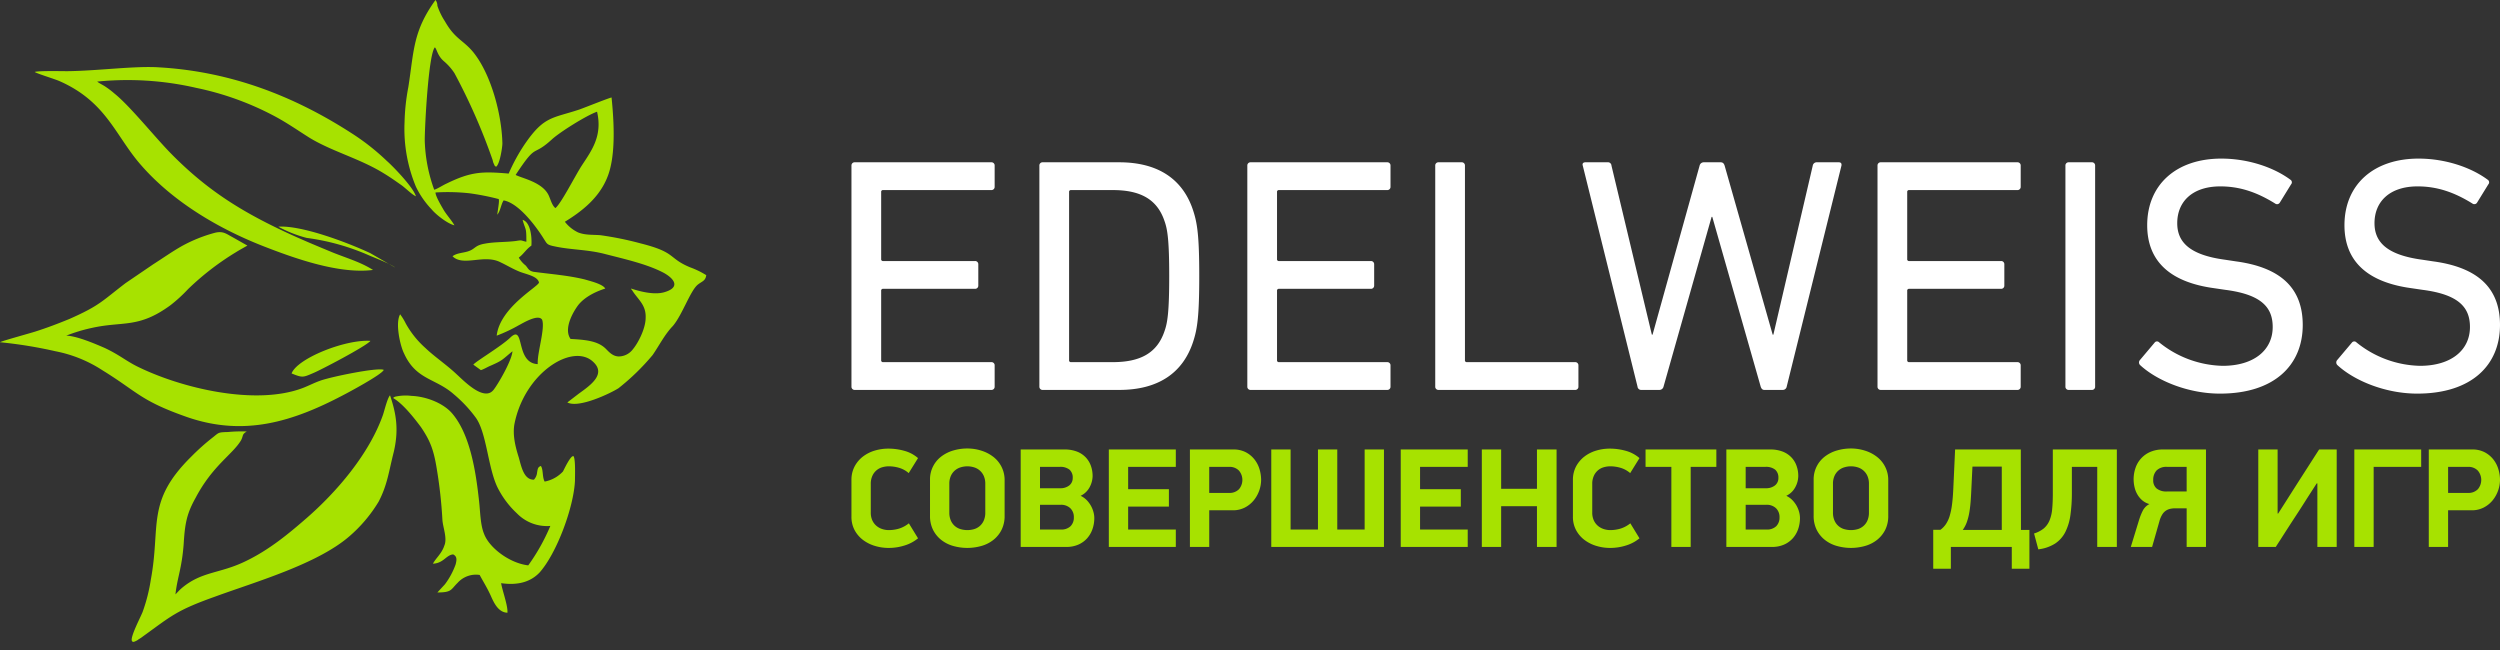 <svg width="200" height="52" viewBox="0 0 200 52" fill="none" xmlns="http://www.w3.org/2000/svg"><rect x="0" y="0" width="200" height="52" fill="#333333" stroke="none"/><path d="M68.117 13.25a.256.256 0 0 1 .073-.194.252.252 0 0 1 .194-.073h10.921a.251.251 0 0 1 .251.163.249.249 0 0 1 .016.105v1.687a.254.254 0 0 1-.267.268h-8.651a.142.142 0 0 0-.155.095.143.143 0 0 0-.006.065v5.357a.142.142 0 0 0 .16.16h7.344a.252.252 0 0 1 .267.268v1.687a.252.252 0 0 1-.267.268h-7.343a.141.141 0 0 0-.155.096.142.142 0 0 0-.006.065v5.544a.143.143 0 0 0 .096.154.13.13 0 0 0 .065.006h8.651a.251.251 0 0 1 .267.268v1.687a.252.252 0 0 1-.267.268H68.384a.253.253 0 0 1-.267-.268V13.251zm15.033 0a.252.252 0 0 1 .267-.267h6.115c3.07 0 5.1 1.312 5.928 3.883.32.991.48 1.982.48 5.222s-.16 4.232-.48 5.223c-.828 2.57-2.857 3.883-5.928 3.883h-6.115a.25.25 0 0 1-.25-.163.254.254 0 0 1-.017-.105V13.251zm2.537 15.721h3.338c2.19 0 3.551-.723 4.139-2.49.24-.67.373-1.554.373-4.393 0-2.838-.133-3.722-.373-4.392-.588-1.767-1.95-2.49-4.14-2.49h-3.337a.143.143 0 0 0-.154.095.143.143 0 0 0-.006.065v13.445a.144.144 0 0 0 .04.12.142.142 0 0 0 .12.04zM99.786 13.25a.253.253 0 0 1 .267-.267h10.921a.253.253 0 0 1 .267.268v1.687a.25.25 0 0 1-.074.194.25.25 0 0 1-.193.074h-8.651a.142.142 0 0 0-.161.16v5.357a.143.143 0 0 0 .096.155.143.143 0 0 0 .065.005h7.342a.25.25 0 0 1 .194.074.262.262 0 0 1 .058.09.26.26 0 0 1 .016.104v1.687a.267.267 0 0 1-.016.105.262.262 0 0 1-.147.147.252.252 0 0 1-.105.016h-7.342a.143.143 0 0 0-.155.096.143.143 0 0 0-.006.065v5.544a.143.143 0 0 0 .096.154.142.142 0 0 0 .065.006h8.651a.255.255 0 0 1 .193.074.25.25 0 0 1 .074.194v1.687a.25.25 0 0 1-.074.194.25.25 0 0 1-.193.074h-10.921a.252.252 0 0 1-.267-.268V13.251zm15.033 0a.248.248 0 0 1 .074-.194.249.249 0 0 1 .193-.073h1.843a.248.248 0 0 1 .193.074.262.262 0 0 1 .058.089.266.266 0 0 1 .016.105v15.56a.13.13 0 0 0 .005.065.14.14 0 0 0 .035.055.143.143 0 0 0 .12.04h8.651a.25.25 0 0 1 .251.163.25.25 0 0 1 .016.105v1.687a.25.25 0 0 1-.073.194.254.254 0 0 1-.194.074h-10.921a.25.25 0 0 1-.193-.074.25.25 0 0 1-.074-.194V13.251zm26.329 17.944c-.16 0-.241-.107-.294-.268l-3.872-13.578h-.053l-3.845 13.578a.34.34 0 0 1-.321.268h-1.468a.292.292 0 0 1-.294-.268l-4.379-17.675c-.053-.161.027-.268.214-.268h1.762a.276.276 0 0 1 .219.063.279.279 0 0 1 .101.205l3.231 13.524h.054l3.765-13.524a.34.34 0 0 1 .32-.268h1.362c.187 0 .267.107.32.268l3.845 13.524h.054l3.151-13.524a.32.32 0 0 1 .347-.268h1.735c.187 0 .241.107.214.268l-4.379 17.675a.317.317 0 0 1-.321.268h-1.468zm9.053-17.944a.25.25 0 0 1 .073-.193.25.25 0 0 1 .194-.074h10.921a.248.248 0 0 1 .193.073.264.264 0 0 1 .058.09.266.266 0 0 1 .016.105v1.687a.267.267 0 0 1-.016.105.262.262 0 0 1-.147.147.25.25 0 0 1-.104.016h-8.652a.143.143 0 0 0-.12.04.143.143 0 0 0-.04.12v5.357a.143.143 0 0 0 .096.155c.02.006.043.008.064.005h7.343a.25.25 0 0 1 .251.163.25.25 0 0 1 .016.105v1.687a.25.25 0 0 1-.073.194.254.254 0 0 1-.194.074h-7.343a.139.139 0 0 0-.064.006.146.146 0 0 0-.056.034.143.143 0 0 0-.04.12v5.544a.143.143 0 0 0 .095.155.143.143 0 0 0 .065.006h8.652a.25.25 0 0 1 .193.074.264.264 0 0 1 .058.089c.012.034.018.07.016.105v1.687a.268.268 0 0 1-.016.105.262.262 0 0 1-.147.147.25.25 0 0 1-.104.016h-10.921a.252.252 0 0 1-.267-.268V13.251zm15.033 0a.25.25 0 0 1 .073-.193.253.253 0 0 1 .194-.074h1.843a.248.248 0 0 1 .193.074.25.25 0 0 1 .073.194v17.675a.236.236 0 0 1-.016.105.248.248 0 0 1-.146.147.248.248 0 0 1-.104.016h-1.843a.253.253 0 0 1-.267-.268V13.251zm5.981 15.962a.292.292 0 0 1-.027-.401l1.175-1.393a.237.237 0 0 1 .286-.087.233.233 0 0 1 .088.06 8.351 8.351 0 0 0 5.073 1.875c2.51 0 4.006-1.259 4.006-3.106 0-1.554-.882-2.598-3.792-2.973l-.908-.134c-3.525-.482-5.34-2.17-5.34-5.035 0-3.24 2.323-5.33 5.928-5.33 2.136 0 4.192.697 5.527 1.688a.243.243 0 0 1 .053.375l-.908 1.473a.257.257 0 0 1-.373.054c-1.469-.911-2.831-1.367-4.379-1.367-2.217 0-3.445 1.205-3.445 2.946 0 1.527 1.015 2.544 3.818 2.92l.881.133c3.552.482 5.341 2.116 5.341 5.089 0 3.187-2.243 5.49-6.622 5.49-2.564 0-5.047-1.044-6.382-2.277zm15.781 0a.292.292 0 0 1-.027-.401l1.175-1.393a.24.24 0 0 1 .374-.026 8.352 8.352 0 0 0 5.074 1.874c2.509 0 4.005-1.259 4.005-3.106 0-1.554-.881-2.598-3.792-2.973l-.908-.134c-3.524-.482-5.34-2.17-5.34-5.035 0-3.24 2.323-5.33 5.928-5.33 2.136 0 4.192.697 5.527 1.688a.243.243 0 0 1 .053.375l-.908 1.473a.254.254 0 0 1-.175.107.262.262 0 0 1-.198-.054c-1.469-.91-2.831-1.366-4.379-1.366-2.217 0-3.445 1.205-3.445 2.946 0 1.527 1.015 2.544 3.818 2.92l.882.133c3.551.482 5.34 2.116 5.34 5.089 0 3.187-2.243 5.49-6.622 5.49-2.563 0-5.047-1.044-6.382-2.277z" fill="#fff"/><path d="M72.697 37.848a2.08 2.08 0 0 0-.778-.425 2.962 2.962 0 0 0-.812-.118c-.176 0-.35.025-.52.073a1.24 1.24 0 0 0-.795.685c-.091.206-.136.43-.13.656v2.274c-.006.224.038.447.13.651.08.169.195.317.339.436.136.112.294.196.462.249.166.052.34.079.513.079.27-.001.537-.039.796-.113a2.37 2.37 0 0 0 .807-.43l.733 1.2c-.31.254-.666.446-1.05.565a4.172 4.172 0 0 1-1.308.204c-.367 0-.732-.053-1.083-.159a3.01 3.01 0 0 1-.948-.47 2.42 2.42 0 0 1-.677-.78c-.18-.34-.268-.72-.26-1.103v-2.92c-.007-.38.08-.755.255-1.092a2.45 2.45 0 0 1 .665-.786c.283-.215.602-.376.942-.476a3.763 3.763 0 0 1 1.084-.158c.44-.001.879.06 1.303.181.397.11.765.307 1.077.577l-.745 1.2zm7.672 3.417a2.46 2.46 0 0 1-.237 1.109 2.39 2.39 0 0 1-.642.803 2.744 2.744 0 0 1-.951.492 4.141 4.141 0 0 1-2.309 0c-.346-.1-.67-.267-.951-.492a2.39 2.39 0 0 1-.642-.803 2.462 2.462 0 0 1-.236-1.109v-2.863a2.292 2.292 0 0 1 .912-1.89c.287-.215.611-.376.957-.475a3.928 3.928 0 0 1 1.115-.158c.378 0 .754.056 1.114.17.346.105.67.272.958.492a2.331 2.331 0 0 1 .912 1.906v2.818zm-1.546-2.546a1.532 1.532 0 0 0-.124-.65 1.246 1.246 0 0 0-.784-.685 1.805 1.805 0 0 0-1.055 0 1.246 1.246 0 0 0-.79.685c-.088.205-.13.427-.124.65v2.275a1.57 1.57 0 0 0 .124.656c.075.17.187.32.328.441.135.113.292.196.462.243a1.929 1.929 0 0 0 1.055 0c.168-.048.323-.13.457-.243.14-.12.252-.271.327-.441a1.57 1.57 0 0 0 .124-.656v-2.275zm8.721 2.719a2.66 2.66 0 0 1-.147.893 2.17 2.17 0 0 1-.428.734 2.033 2.033 0 0 1-.7.503 2.36 2.36 0 0 1-.97.187h-3.644v-7.797h3.497c.345-.008.687.05 1.01.17.264.102.503.26.7.465.183.195.323.427.412.68.09.259.136.53.135.805a1.942 1.942 0 0 1-.231.884c-.16.307-.416.554-.728.703.18.085.345.202.485.344.259.265.445.591.541.95.044.156.067.317.068.48zm-1.726-3.205a.835.835 0 0 0-.254-.657 1.167 1.167 0 0 0-.795-.226H83.2v1.709h1.59c.271.016.539-.064.756-.227a.74.74 0 0 0 .271-.6zm.09 3.151a.973.973 0 0 0-.282-.726 1.07 1.07 0 0 0-.778-.275H83.2v1.98h1.658a1.064 1.064 0 0 0 .784-.265.963.963 0 0 0 .265-.714zm2.798-5.426h5.359v1.392h-3.813v1.788h3.26v1.391h-3.26v1.834h3.813v1.391h-5.359v-7.796zm9.962 0c.344-.01.685.067.993.22.269.14.505.335.694.572.184.234.322.5.406.786.084.277.128.565.129.855a2.63 2.63 0 0 1-.592 1.64 2.256 2.256 0 0 1-.71.572c-.3.15-.63.227-.965.22h-1.884v2.931h-1.546v-7.796h3.475zm-1.93 3.474h1.58a1.032 1.032 0 0 0 .801-.296 1.15 1.15 0 0 0-.005-1.49 1.037 1.037 0 0 0-.796-.296h-1.58v2.082zm13.979-3.474v7.796h-9.015v-7.796h1.546v6.405h2.189v-6.405h1.545v6.405h2.189v-6.405h1.546zm1.342 0h5.359v1.392h-3.813v1.788h3.261v1.391h-3.261v1.834h3.813v1.391h-5.359v-7.796zm10.898 7.796v-3.258h-2.865v3.258h-1.546v-7.796h1.546v3.146h2.865v-3.146h1.569v7.796h-1.569zm7.458-5.906a2.083 2.083 0 0 0-.779-.425 2.96 2.96 0 0 0-.812-.118c-.175 0-.35.025-.519.073a1.234 1.234 0 0 0-.795.685 1.51 1.51 0 0 0-.13.656v2.274c-.007.224.038.447.13.651.079.169.195.317.338.436.137.112.294.196.463.249.166.052.339.079.513.079.269-.001.537-.039.795-.113.295-.09.569-.236.807-.43l.733 1.2c-.31.254-.666.446-1.049.565a4.165 4.165 0 0 1-1.308.204c-.367 0-.732-.053-1.084-.159a3.008 3.008 0 0 1-.947-.47 2.421 2.421 0 0 1-.677-.78c-.18-.34-.269-.72-.26-1.103v-2.92c-.008-.38.079-.755.254-1.092a2.46 2.46 0 0 1 .666-.786c.282-.215.602-.376.942-.476a3.759 3.759 0 0 1 1.083-.158c.441-.001.879.06 1.303.181.397.11.765.307 1.077.577l-.744 1.2zm4.84-.498v6.404h-1.546V37.35h-2.065v-1.392h5.664v1.392h-2.053zm8.743 4.088c.002.304-.048.606-.147.893-.093.27-.239.52-.429.734a2.025 2.025 0 0 1-.699.503c-.307.13-.637.194-.97.187h-3.644v-7.797h3.497a2.71 2.71 0 0 1 1.01.17c.264.102.503.26.699.465a1.9 1.9 0 0 1 .412.68c.091.259.136.53.135.805a1.924 1.924 0 0 1-.231.884 1.581 1.581 0 0 1-.728.703c.181.085.345.202.486.344.258.265.445.592.541.95.043.156.066.317.068.48zm-1.726-3.205a.834.834 0 0 0-.254-.657 1.173 1.173 0 0 0-.796-.226h-1.568v1.709h1.591c.271.016.539-.064.756-.227a.741.741 0 0 0 .271-.6zm.09 3.151a.975.975 0 0 0-.282-.726 1.066 1.066 0 0 0-.778-.275h-1.648v1.98h1.659a1.06 1.06 0 0 0 .784-.265.975.975 0 0 0 .265-.714zm8.698-.119c.009.383-.072.763-.236 1.109a2.405 2.405 0 0 1-.642.803 2.739 2.739 0 0 1-.952.492 4.14 4.14 0 0 1-2.308 0c-.346-.1-.67-.267-.952-.492a2.39 2.39 0 0 1-.641-.803 2.469 2.469 0 0 1-.237-1.109v-2.863a2.294 2.294 0 0 1 .912-1.89 2.94 2.94 0 0 1 .957-.475 3.938 3.938 0 0 1 1.115-.158 3.7 3.7 0 0 1 1.115.17c.346.105.67.272.957.492a2.325 2.325 0 0 1 .912 1.906v2.818zm-1.545-2.546a1.546 1.546 0 0 0-.124-.65 1.25 1.25 0 0 0-.785-.685 1.798 1.798 0 0 0-1.054 0 1.235 1.235 0 0 0-.79.685 1.53 1.53 0 0 0-.124.65v2.275a1.57 1.57 0 0 0 .124.656 1.204 1.204 0 0 0 .79.684 1.926 1.926 0 0 0 1.054 0 1.223 1.223 0 0 0 .785-.684c.087-.207.13-.431.124-.656v-2.275zm5.719 3.666c.172-.126.321-.281.44-.458.131-.201.232-.42.299-.65.087-.295.149-.596.186-.9.046-.344.079-.749.102-1.217l.147-3.202h5.257c0 1.079.002 2.152.005 3.22.004 1.067.006 2.14.006 3.219h.677v3.1h-1.41v-1.743h-4.874v1.743h-1.41v-3.112h.575zm2.561-5.058l-.09 1.867c-.015.332-.034.647-.056.945a9.555 9.555 0 0 1-.102.849 4.708 4.708 0 0 1-.192.758c-.08.232-.194.452-.338.65h3.125v-5.069h-2.347zm7.954.023v2.07c.004.59-.034 1.18-.113 1.766a4.4 4.4 0 0 1-.406 1.369c-.188.375-.47.695-.818.928-.409.255-.87.413-1.348.464l-.339-1.268c.283-.084.548-.222.779-.407.2-.172.356-.39.457-.634.117-.292.19-.602.214-.916.034-.355.051-.773.051-1.256v-3.508h5.122v7.796h-1.569V37.35h-2.03zm10.729-1.392v7.797h-1.546v-3.09h-.903a1.87 1.87 0 0 0-.428.046.981.981 0 0 0-.632.47c-.095.16-.167.333-.214.514l-.587 2.06h-1.704l.655-2.139c.08-.263.182-.518.304-.764a1.22 1.22 0 0 1 .531-.526 1.502 1.502 0 0 1-.587-.311 1.821 1.821 0 0 1-.389-.481 2.093 2.093 0 0 1-.22-.583 2.775 2.775 0 0 1 .073-1.488 2.13 2.13 0 0 1 1.171-1.301 2.508 2.508 0 0 1 1.053-.204h3.423zm-1.546 1.392h-1.557a1.12 1.12 0 0 0-.846.283 1.08 1.08 0 0 0-.271.77.832.832 0 0 0 .282.684c.236.17.523.251.813.232h1.579V37.35zm10.402 1.324l-.767 1.188-.333.526c-.132.208-.277.432-.434.673a193.308 193.308 0 0 0-1.399 2.167c-.136.208-.249.383-.339.526h-1.399v-7.796h1.546v5.126h.045l1.62-2.546 1.655-2.58h1.407v7.796h-1.546v-5.08h-.056zm3.012 5.08v-7.796h5.348v1.392h-3.802v6.404h-1.546zm9.432-7.796c.344-.01.684.067.992.22.269.14.506.335.694.572.184.234.322.5.406.786.085.277.129.565.13.855a2.63 2.63 0 0 1-.592 1.64 2.26 2.26 0 0 1-.711.572c-.299.15-.63.227-.965.22h-1.884v2.931h-1.545v-7.796h3.475zm-1.93 3.474h1.58a1.03 1.03 0 0 0 .801-.296 1.15 1.15 0 0 0-.006-1.49 1.034 1.034 0 0 0-.795-.296h-1.58v2.082z" fill="#A7E200"/><path fill-rule="evenodd" clip-rule="evenodd" d="M41.25 13.996c1.768-2.694 1.263-1.336 2.93-2.87.605-.547 2.675-1.861 3.584-2.19.454 1.95-.454 3.132-1.212 4.293-.505.767-1.666 3.067-2.12 3.417-.253-.197-.354-.591-.505-.942-.455-1.117-2.12-1.424-2.676-1.708zm-4.897 4.03c-.202-.372-.606-.81-.858-1.227-.152-.262-.656-1.095-.656-1.401a16.072 16.072 0 0 1 2.726.065c.783.107 1.558.26 2.323.46.1.088-.101 1.051-.101 1.249.252-.307.303-.855.505-1.14 1.211.22 2.575 2.06 3.18 3.023.303.46.253.526.91.657 1.312.285 2.625.241 4.038.614 1.616.416 3.383.81 4.696 1.51.858.483 1.313 1.162.05 1.534-.858.263-2.07-.088-2.675-.285v.044c0 .022.05.044.05.044.455.767 1.161 1.183 1.11 2.256 0 .854-.605 2.015-1.009 2.497a1.432 1.432 0 0 1-1.161.591c-.505-.022-.808-.416-1.06-.657-.657-.613-1.667-.679-2.777-.745-.556-.788.15-2.058.555-2.628.454-.635 1.313-1.117 2.221-1.402-.202-.372-1.262-.613-1.615-.723-1.313-.328-2.777-.438-4.09-.613-.404-.066-.454-.263-.656-.504a2.28 2.28 0 0 1-.556-.635c.404-.306.556-.635 1.01-.963.05-.789-.1-1.884-.707-2.06.253.899.303.548.303 1.753-.454-.088-.303-.153-.808-.066-.808.11-1.716.066-2.524.22-.758.13-.758.393-1.212.569-.404.175-1.01.153-1.363.438.858.854 2.524-.197 3.837.482.555.262.96.525 1.565.766.505.197 1.414.35 1.515.854-.05.329-3.13 1.993-3.383 4.25.61-.232 1.2-.51 1.767-.833.303-.153 1.565-.942 1.868-.438.253.701-.404 2.65-.353 3.548-1.818-.087-1.01-3.22-2.171-2.146-.707.7-2.828 1.95-2.98 2.19l.607.438c.252-.087.505-.24.707-.328 1.06-.46.959-.482 1.817-1.183-.05.745-1.161 2.65-1.514 3.088-.758.964-2.373-.723-2.929-1.226-.808-.767-1.818-1.446-2.524-2.125a7.466 7.466 0 0 1-1.566-1.95 4.662 4.662 0 0 0-.454-.744c-.404.701 0 2.497.303 3.11.96 2.147 2.525 1.993 3.989 3.286a10.695 10.695 0 0 1 1.767 1.883c.858 1.205.96 3.943 1.717 5.542.39.79.92 1.503 1.565 2.102a3.351 3.351 0 0 0 2.676 1.008 15.963 15.963 0 0 1-1.767 3.154c-1.515-.175-3.13-1.424-3.535-2.519-.303-.723-.303-1.796-.404-2.65-.252-2.322-.707-5.323-2.17-7.01-.708-.81-2.07-1.335-3.232-1.379a3.788 3.788 0 0 0-1.313.066c-.202.087-.05 0-.151.11.757.437 1.615 1.51 2.221 2.321.707 1.051 1.01 1.752 1.263 3.33.228 1.362.38 2.737.454 4.117.05.613.404 1.467.151 2.037-.202.635-.706 1.03-.909 1.445.859-.043 1.06-.7 1.616-.744.303.153.303.394.202.788a5.964 5.964 0 0 1-.858 1.6l-.606.656c1.161 0 1.06-.219 1.616-.766a1.974 1.974 0 0 1 1.767-.636c.303.57.606 1.03.909 1.709.252.57.606 1.292 1.312 1.314.05-.548-.404-1.752-.505-2.365 1.364.197 2.374-.11 3.08-.855 1.364-1.533 2.727-5.19 2.828-7.337 0-.416.05-1.643-.101-1.95-.202-.197-.808 1.118-.858 1.205a2.67 2.67 0 0 1-1.465.81c-.202-.35-.1-.963-.303-1.248-.252.088-.252.241-.303.526a.967.967 0 0 1-.252.57c-.808.021-1.01-1.052-1.212-1.775-.252-.788-.505-1.752-.353-2.65.808-4.162 4.695-6.549 6.311-4.994 1.06.986-.252 1.884-1.161 2.54l-.858.658c0 .022-.051.022-.051.044.909.482 3.433-.723 4.09-1.14a18.392 18.392 0 0 0 2.726-2.65c.505-.722.96-1.642 1.616-2.321.757-.876 1.414-2.87 2.02-3.33.302-.24.605-.284.656-.744a6.883 6.883 0 0 0-1.313-.635c-1.767-.745-1.06-1.183-3.938-1.906a26.13 26.13 0 0 0-3.231-.657c-.657-.044-1.212 0-1.768-.219a2.947 2.947 0 0 1-1.06-.854c1.363-.832 2.727-1.905 3.383-3.526.707-1.687.555-4.425.353-6.418-.404.11-1.969.745-2.575.964-2.17.723-2.827.504-4.392 2.804-.491.733-.914 1.51-1.263 2.321-2.07-.175-2.979-.175-4.948.789-.303.131-.757.438-1.01.503a12.454 12.454 0 0 1-.757-3.942c0-1.205.303-6.9.808-7.447.152.11.202.657.707 1.095.331.278.62.603.858.964a47.835 47.835 0 0 1 3.03 6.877c.05.132.05.22.1.329.102.197.051.197.203.285.303-.197.505-1.577.505-1.862-.051-2.344-.91-5.541-2.323-7.294-.808-.985-1.464-1.05-2.272-2.475A5.389 5.389 0 0 1 34.99.46a.733.733 0 0 0-.151-.46c-1.818 2.519-1.717 4.074-2.172 6.965-.179.924-.28 1.862-.303 2.804a12.05 12.05 0 0 0 .91 5.168c.322.67.748 1.283 1.262 1.819.303.372 1.211 1.116 1.817 1.27zM14.036 47.55c.152-1.38.505-2.036.657-4.008.1-1.686.252-2.453.96-3.723 1.362-2.585 2.978-3.483 3.634-4.6.202-.394.05-.46.455-.7a11.675 11.675 0 0 0-1.515.043c-.808.022-.707.044-1.212.438-.604.473-1.178.986-1.716 1.533-3.636 3.593-2.424 5.476-3.232 9.835a13.668 13.668 0 0 1-.656 2.584c-.152.395-1.01 2.015-.858 2.322.05.022 0 .197.454-.066.1-.087.252-.153.353-.24 2.373-1.71 2.727-2.125 5.857-3.242 3.232-1.183 8.13-2.585 10.704-4.797a11.43 11.43 0 0 0 2.373-2.803c.707-1.358.808-2.41 1.212-3.987.404-1.752.202-3.022-.303-4.512-.202.197-.454 1.227-.555 1.534-1.111 3.175-3.736 6.22-6.16 8.322-1.363 1.183-2.928 2.497-4.847 3.417-2.07 1.008-3.484.789-5.1 2.147-.202.175-.353.35-.505.504zM0 27.378c1.495.148 2.979.389 4.443.723 1.33.259 2.6.772 3.736 1.511 2.878 1.774 3.03 2.432 6.766 3.746 4.595 1.599 8.483.372 12.522-1.753.303-.153 3.13-1.664 3.231-2.015-.454-.219-4.19.548-5.049.855-.505.175-.909.394-1.414.591-3.786 1.445-9.744.022-13.278-1.73-.91-.46-1.414-.92-2.576-1.468-.706-.306-2.221-.964-3.08-.986a13.148 13.148 0 0 1 2.02-.613c2.525-.57 3.736.066 6.312-1.818a12.09 12.09 0 0 0 1.413-1.292 21.666 21.666 0 0 1 3.838-2.957c.1-.065.252-.153.403-.24l.505-.285-1.161-.657c-.505-.263-.757-.526-1.414-.373-.932.246-1.831.607-2.676 1.073-.808.46-1.514.964-2.272 1.446l-2.221 1.511c-1.919 1.468-2.07 1.796-4.494 2.87-.909.372-1.767.7-2.727 1.007-.403.131-2.726.767-2.827.854zM2.777 5.76c.252.154 1.565.548 1.97.723C8.582 8.17 9.24 10.93 11.36 13.295c2.474 2.803 6.009 4.95 9.695 6.395 2.474.964 6.058 2.256 8.785 1.906-.96-.613-2.02-.92-3.181-1.38-1.11-.46-2.171-.898-3.282-1.402-3.938-1.796-6.766-3.548-9.694-6.527-1.313-1.336-3.282-3.81-4.544-4.818a6.58 6.58 0 0 0-.657-.504c-.252-.175-.555-.307-.706-.438a24.462 24.462 0 0 1 7.927.504c2.24.463 4.4 1.252 6.412 2.343.96.526 1.767 1.095 2.676 1.665 1.817 1.095 3.989 1.643 5.907 2.825.505.307.91.592 1.313.876.404.263.909.81 1.262.964-.202-.723-1.868-2.431-2.322-2.825a18.457 18.457 0 0 0-2.878-2.256c-4.595-2.957-9.644-4.906-15.35-5.235-1.918-.131-4.947.285-7.371.307-.252 0-2.373-.044-2.575.065zm20.55 24.115c.858.35.908.329 1.716-.022.505-.197 4.242-2.146 4.595-2.584-2.02-.132-5.857 1.402-6.311 2.606zm8.28-8.476l-1.97-1.14c-1.766-.832-5.503-2.255-7.37-2.124.717.392 1.48.693 2.271.898 1.706.225 3.372.69 4.948 1.38.505.22 1.768.701 2.121.986z" fill="#A7E200"/></svg>